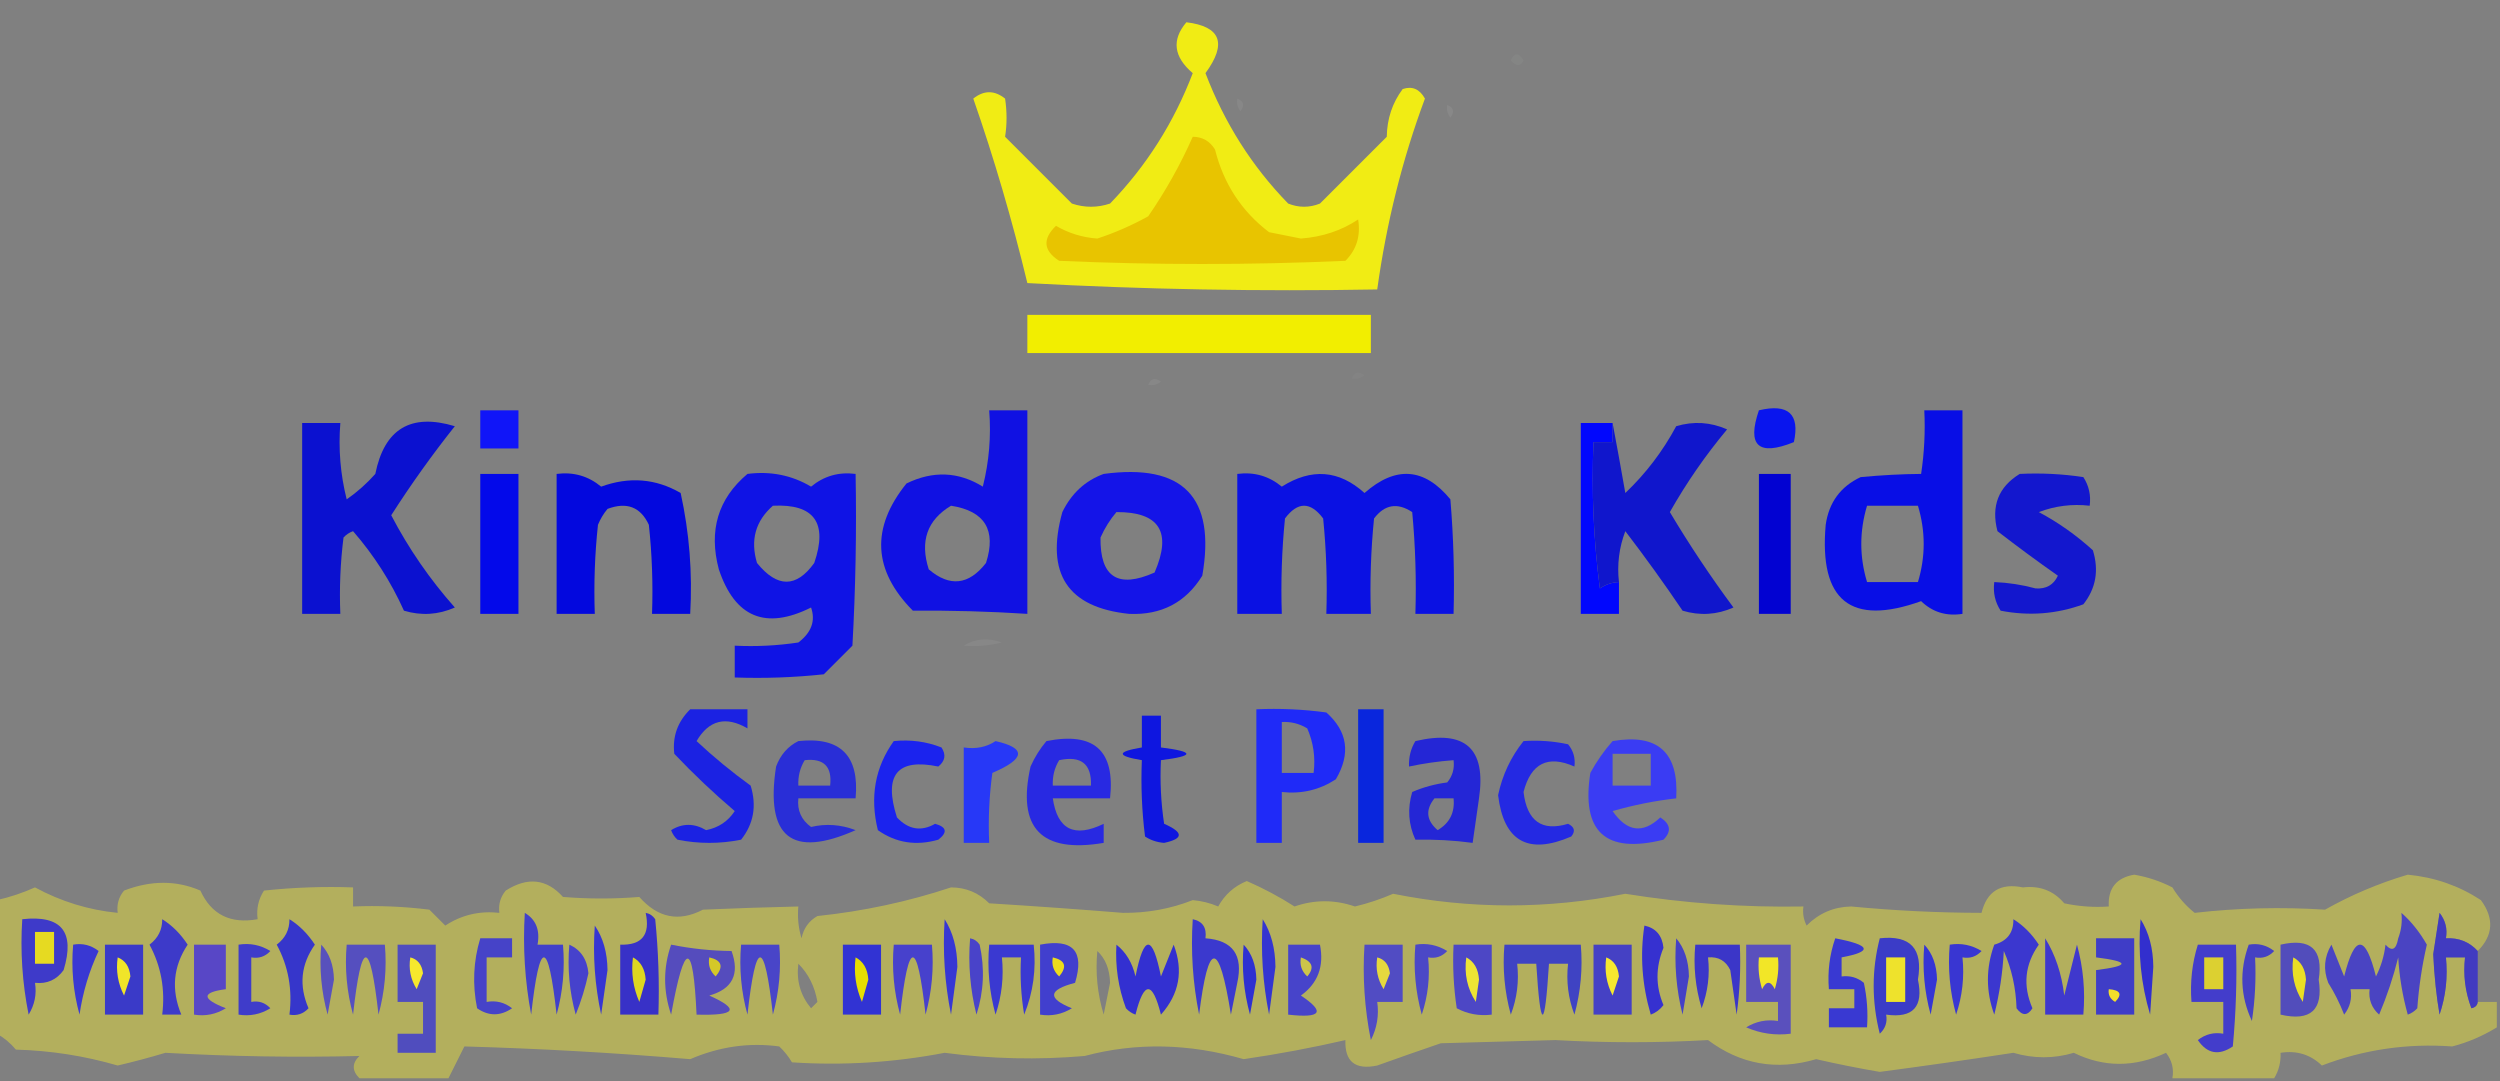 <?xml version="1.0" encoding="UTF-8"?>
<!DOCTYPE svg PUBLIC "-//W3C//DTD SVG 1.1//EN" "http://www.w3.org/Graphics/SVG/1.1/DTD/svg11.dtd">
<svg xmlns="http://www.w3.org/2000/svg" version="1.1" width="393px" height="170px" style="shape-rendering:geometricPrecision; text-rendering:geometricPrecision; image-rendering:optimizeQuality; fill-rule:evenodd; clip-rule:evenodd" xmlns:xlink="http://www.w3.org/1999/xlink">
<rect width="100%" height="100%" fill="#808080" stroke="none"/>
<g><path style="opacity:0.02" fill="#fefffe" d="M 147.5,4.5 C 148.833,5.167 148.833,5.167 147.5,4.5 Z"/></g>
<g><path style="opacity:0.043" fill="#fefffe" d="M 237.5,9.5 C 238.077,8.227 238.743,8.227 239.5,9.5C 239.03,10.463 238.363,10.463 237.5,9.5 Z"/></g>
<g><path style="opacity:0.063" fill="#fefffe" d="M 227.5,16.5 C 228.525,16.897 228.692,17.563 228,18.5C 227.536,17.906 227.369,17.239 227.5,16.5 Z"/></g>
<g><path style="opacity:1" fill="#f1ec14" d="M 186.5,3.5 C 191.923,4.161 192.923,6.828 189.5,11.5C 192.488,19.337 196.821,26.17 202.5,32C 204.167,32.667 205.833,32.667 207.5,32C 211,28.5 214.5,25 218,21.5C 218.045,18.666 218.879,16.166 220.5,14C 221.996,13.493 223.163,13.993 224,15.5C 220.451,25.031 217.951,35.031 216.5,45.5C 198.155,45.833 179.821,45.5 161.5,44.5C 159.103,34.556 156.27,24.889 153,15.5C 154.667,14.167 156.333,14.167 158,15.5C 158.305,17.557 158.305,19.557 158,21.5C 161.5,25 165,28.5 168.5,32C 170.5,32.667 172.5,32.667 174.5,32C 180.207,26.097 184.54,19.264 187.5,11.5C 184.49,8.934 184.157,6.268 186.5,3.5 Z"/></g>
<g><path style="opacity:0.055" fill="#fefffe" d="M 194.5,15.5 C 195.525,15.897 195.692,16.563 195,17.5C 194.536,16.906 194.369,16.239 194.5,15.5 Z"/></g>
<g><path style="opacity:0.09" fill="#fefffe" d="M 173.5,26.5 C 174.833,27.167 174.833,27.167 173.5,26.5 Z"/></g>
<g><path style="opacity:1" fill="#e8c400" d="M 187.5,21.5 C 189.017,21.511 190.184,22.177 191,23.5C 192.351,28.885 195.184,33.218 199.5,36.5C 201.167,36.833 202.833,37.167 204.5,37.5C 207.904,37.238 210.904,36.238 213.5,34.5C 213.917,37.079 213.25,39.246 211.5,41C 196.5,41.667 181.5,41.667 166.5,41C 164.018,39.406 163.852,37.572 166,35.5C 167.994,36.664 170.161,37.331 172.5,37.5C 175.25,36.598 177.917,35.431 180.5,34C 183.226,30.049 185.559,25.882 187.5,21.5 Z"/></g>
<g><path style="opacity:0.067" fill="#fefffe" d="M 223.5,26.5 C 224.833,27.167 224.833,27.167 223.5,26.5 Z"/></g>
<g><path style="opacity:0.18" fill="#fefffe" d="M 205.5,28.5 C 206.833,29.167 206.833,29.167 205.5,28.5 Z"/></g>
<g><path style="opacity:0.122" fill="#fefffe" d="M 221.5,36.5 C 222.833,37.167 222.833,37.167 221.5,36.5 Z"/></g>
<g><path style="opacity:0.149" fill="#fefffe" d="M 219.5,43.5 C 220.833,44.167 220.833,44.167 219.5,43.5 Z"/></g>
<g><path style="opacity:1" fill="#f2ee00" d="M 161.5,49.5 C 179.5,49.5 197.5,49.5 215.5,49.5C 215.5,51.5 215.5,53.5 215.5,55.5C 197.5,55.5 179.5,55.5 161.5,55.5C 161.5,53.5 161.5,51.5 161.5,49.5 Z"/></g>
<g><path style="opacity:0.086" fill="#fefffe" d="M 231.5,51.5 C 232.833,52.167 232.833,52.167 231.5,51.5 Z"/></g>
<g><path style="opacity:0.031" fill="#fefffe" d="M 212.5,59.5 C 212.897,58.475 213.563,58.308 214.5,59C 213.906,59.464 213.239,59.631 212.5,59.5 Z"/></g>
<g><path style="opacity:0.061" fill="#fefffe" d="M 180.5,60.5 C 180.897,59.475 181.563,59.308 182.5,60C 181.906,60.464 181.239,60.631 180.5,60.5 Z"/></g>
<g><path style="opacity:1" fill="#1015f8" d="M 75.5,64.5 C 77.5,64.5 79.5,64.5 81.5,64.5C 81.5,66.5 81.5,68.5 81.5,70.5C 79.5,70.5 77.5,70.5 75.5,70.5C 75.5,68.5 75.5,66.5 75.5,64.5 Z"/></g>
<g><path style="opacity:0.016" fill="#fefffe" d="M 225.5,68.5 C 226.833,69.167 226.833,69.167 225.5,68.5 Z"/></g>
<g><path style="opacity:1" fill="#0915ee" d="M 276.5,64.5 C 281.123,63.408 282.956,65.075 282,69.5C 276.42,71.752 274.587,70.085 276.5,64.5 Z"/></g>
<g><path style="opacity:1" fill="#0309ea" d="M 75.5,74.5 C 77.5,74.5 79.5,74.5 81.5,74.5C 81.5,81.833 81.5,89.167 81.5,96.5C 79.5,96.5 77.5,96.5 75.5,96.5C 75.5,89.167 75.5,81.833 75.5,74.5 Z"/></g>
<g><path style="opacity:0.059" fill="#fefffe" d="M 332.5,79.5 C 333.833,80.167 333.833,80.167 332.5,79.5 Z"/></g>
<g><path style="opacity:1" fill="#0b11d0" d="M 47.5,66.5 C 49.5,66.5 51.5,66.5 53.5,66.5C 53.176,70.555 53.509,74.555 54.5,78.5C 56.149,77.352 57.649,76.019 59,74.5C 60.42,67.412 64.587,64.912 71.5,67C 67.916,71.508 64.582,76.174 61.5,81C 64.233,86.236 67.566,91.069 71.5,95.5C 68.894,96.652 66.227,96.818 63.5,96C 61.456,91.452 58.789,87.285 55.5,83.5C 54.914,83.709 54.414,84.043 54,84.5C 53.501,88.486 53.334,92.486 53.5,96.5C 51.5,96.5 49.5,96.5 47.5,96.5C 47.5,86.5 47.5,76.5 47.5,66.5 Z"/></g>
<g><path style="opacity:1" fill="#0f13e5" d="M 117.5,74.5 C 121.131,74.032 124.465,74.699 127.5,76.5C 129.523,74.827 131.856,74.16 134.5,74.5C 134.666,83.506 134.5,92.506 134,101.5C 132.5,103 131,104.5 129.5,106C 124.845,106.499 120.179,106.666 115.5,106.5C 115.5,104.833 115.5,103.167 115.5,101.5C 118.85,101.665 122.183,101.498 125.5,101C 127.563,99.428 128.229,97.595 127.5,95.5C 120.361,99.065 115.528,97.065 113,89.5C 111.376,83.388 112.876,78.388 117.5,74.5 Z M 121.5,79.5 C 127.997,79.18 130.164,82.18 128,88.5C 125.182,92.424 122.182,92.424 119,88.5C 117.927,84.9 118.76,81.9 121.5,79.5 Z"/></g>
<g><path style="opacity:0.388" fill="#fefffe" d="M 332.5,81.5 C 333.833,82.167 333.833,82.167 332.5,81.5 Z"/></g>
<g><path style="opacity:1" fill="#0308de" d="M 87.5,74.5 C 90.144,74.16 92.478,74.827 94.5,76.5C 98.915,74.893 103.082,75.226 107,77.5C 108.37,83.742 108.87,90.075 108.5,96.5C 106.5,96.5 104.5,96.5 102.5,96.5C 102.666,91.822 102.499,87.155 102,82.5C 100.695,79.694 98.528,78.86 95.5,80C 94.874,80.75 94.374,81.584 94,82.5C 93.501,87.155 93.334,91.822 93.5,96.5C 91.5,96.5 89.5,96.5 87.5,96.5C 87.5,89.167 87.5,81.833 87.5,74.5 Z"/></g>
<g><path style="opacity:1" fill="#0107fd" d="M 253.5,66.5 C 253.5,67.5 253.5,68.5 253.5,69.5C 252.5,69.5 251.5,69.5 250.5,69.5C 250.169,77.195 250.503,84.862 251.5,92.5C 252.417,91.873 253.417,91.539 254.5,91.5C 254.5,93.167 254.5,94.833 254.5,96.5C 252.5,96.5 250.5,96.5 248.5,96.5C 248.5,86.5 248.5,76.5 248.5,66.5C 250.167,66.5 251.833,66.5 253.5,66.5 Z"/></g>
<g><path style="opacity:1" fill="#1011e3" d="M 155.5,64.5 C 157.5,64.5 159.5,64.5 161.5,64.5C 161.5,75.167 161.5,85.833 161.5,96.5C 155.582,96.115 149.582,95.949 143.5,96C 137.212,89.645 136.879,82.979 142.5,76C 146.67,73.967 150.67,74.134 154.5,76.5C 155.491,72.555 155.824,68.555 155.5,64.5 Z M 149.5,79.5 C 154.824,80.331 156.658,83.331 155,88.5C 152.294,91.978 149.294,92.311 146,89.5C 144.581,85.082 145.748,81.749 149.5,79.5 Z"/></g>
<g><path style="opacity:1" fill="#1016cc" d="M 253.5,66.5 C 254.166,70.021 254.833,73.688 255.5,77.5C 258.711,74.451 261.377,70.951 263.5,67C 266.227,66.182 268.894,66.348 271.5,67.5C 268.11,71.558 265.11,75.891 262.5,80.5C 265.585,85.672 268.919,90.672 272.5,95.5C 269.894,96.652 267.227,96.818 264.5,96C 261.623,91.745 258.623,87.578 255.5,83.5C 254.52,86.087 254.187,88.753 254.5,91.5C 253.417,91.539 252.417,91.873 251.5,92.5C 250.503,84.862 250.169,77.195 250.5,69.5C 251.5,69.5 252.5,69.5 253.5,69.5C 253.5,68.5 253.5,67.5 253.5,66.5 Z"/></g>
<g><path style="opacity:1" fill="#1317ce" d="M 317.5,74.5 C 320.85,74.335 324.183,74.502 327.5,75C 328.38,76.356 328.714,77.856 328.5,79.5C 325.753,79.187 323.086,79.52 320.5,80.5C 323.525,82.107 326.358,84.107 329,86.5C 329.978,89.669 329.478,92.503 327.5,95C 323.289,96.534 318.956,96.867 314.5,96C 313.62,94.644 313.286,93.144 313.5,91.5C 315.696,91.59 317.863,91.923 320,92.5C 321.662,92.612 322.829,91.946 323.5,90.5C 320.302,88.258 317.136,85.925 314,83.5C 312.98,79.553 314.147,76.553 317.5,74.5 Z"/></g>
<g><path style="opacity:1" fill="#0a11e3" d="M 194.5,74.5 C 197.144,74.16 199.477,74.827 201.5,76.5C 206.164,73.551 210.497,73.884 214.5,77.5C 219.41,73.183 223.91,73.517 228,78.5C 228.499,84.491 228.666,90.491 228.5,96.5C 226.5,96.5 224.5,96.5 222.5,96.5C 222.666,91.156 222.499,85.823 222,80.5C 219.67,78.968 217.67,79.302 216,81.5C 215.501,86.489 215.334,91.489 215.5,96.5C 213.167,96.5 210.833,96.5 208.5,96.5C 208.666,91.489 208.499,86.489 208,81.5C 206,78.833 204,78.833 202,81.5C 201.501,86.489 201.334,91.489 201.5,96.5C 199.167,96.5 196.833,96.5 194.5,96.5C 194.5,89.167 194.5,81.833 194.5,74.5 Z"/></g>
<g><path style="opacity:1" fill="#1414e8" d="M 173.5,74.5 C 185.99,72.823 191.157,78.156 189,90.5C 186.391,94.722 182.558,96.722 177.5,96.5C 167.815,95.5 164.315,90.166 167,80.5C 168.436,77.558 170.603,75.558 173.5,74.5 Z M 175.5,80.5 C 182.265,80.464 184.265,83.631 181.5,90C 175.744,92.569 172.911,90.736 173,84.5C 173.662,83.016 174.496,81.683 175.5,80.5 Z"/></g>
<g><path style="opacity:1" fill="#0202d2" d="M 276.5,74.5 C 278.167,74.5 279.833,74.5 281.5,74.5C 281.5,81.833 281.5,89.167 281.5,96.5C 279.833,96.5 278.167,96.5 276.5,96.5C 276.5,89.167 276.5,81.833 276.5,74.5 Z"/></g>
<g><path style="opacity:0.063" fill="#fefffe" d="M 231.5,92.5 C 232.833,93.167 232.833,93.167 231.5,92.5 Z"/></g>
<g><path style="opacity:1" fill="#080ee6" d="M 302.5,64.5 C 304.5,64.5 306.5,64.5 308.5,64.5C 308.5,75.167 308.5,85.833 308.5,96.5C 305.956,96.896 303.789,96.229 302,94.5C 290.944,98.462 285.944,94.462 287,82.5C 287.504,78.98 289.337,76.48 292.5,75C 295.865,74.686 299.031,74.519 302,74.5C 302.498,71.183 302.665,67.85 302.5,64.5 Z M 293.5,79.5 C 296.167,79.5 298.833,79.5 301.5,79.5C 302.705,83.513 302.705,87.513 301.5,91.5C 298.833,91.5 296.167,91.5 293.5,91.5C 292.295,87.513 292.295,83.513 293.5,79.5 Z"/></g>
<g><path style="opacity:0.059" fill="#fefffe" d="M 301.5,98.5 C 302.833,99.167 302.833,99.167 301.5,98.5 Z"/></g>
<g><path style="opacity:0.082" fill="#fefffe" d="M 108.5,99.5 C 109.833,100.167 109.833,100.167 108.5,99.5 Z"/></g>
<g><path style="opacity:0.059" fill="#fefffe" d="M 151.5,101.5 C 153.288,100.378 155.288,100.211 157.5,101C 155.527,101.495 153.527,101.662 151.5,101.5 Z"/></g>
<g><path style="opacity:1" fill="#1f2af8" d="M 197.5,111.5 C 201.182,111.335 204.848,111.501 208.5,112C 211.857,114.983 212.357,118.483 210,122.5C 207.435,124.179 204.602,124.846 201.5,124.5C 201.5,127.167 201.5,129.833 201.5,132.5C 200.167,132.5 198.833,132.5 197.5,132.5C 197.5,125.5 197.5,118.5 197.5,111.5 Z M 201.5,113.5 C 202.93,113.421 204.264,113.754 205.5,114.5C 206.474,116.743 206.808,119.076 206.5,121.5C 204.833,121.5 203.167,121.5 201.5,121.5C 201.5,118.833 201.5,116.167 201.5,113.5 Z"/></g>
<g><path style="opacity:0.008" fill="#fefffe" d="M 142.5,112.5 C 143.833,113.167 143.833,113.167 142.5,112.5 Z"/></g>
<g><path style="opacity:1" fill="#1b23ee" d="M 140.5,116.5 C 143.119,116.232 145.619,116.565 148,117.5C 148.749,118.635 148.583,119.635 147.5,120.5C 141.032,119.154 138.865,121.82 141,128.5C 142.804,130.419 144.804,130.752 147,129.5C 148.826,130.01 148.993,130.844 147.5,132C 144.007,133.004 140.841,132.504 138,130.5C 136.718,125.295 137.551,120.628 140.5,116.5 Z"/></g>
<g><path style="opacity:1" fill="#0e16e0" d="M 179.5,112.5 C 180.5,112.5 181.5,112.5 182.5,112.5C 182.5,114.167 182.5,115.833 182.5,117.5C 187.833,118.167 187.833,118.833 182.5,119.5C 182.335,122.85 182.502,126.183 183,129.5C 186.078,130.849 186.078,131.849 183,132.5C 181.893,132.415 180.893,132.081 180,131.5C 179.501,127.514 179.334,123.514 179.5,119.5C 175.5,118.833 175.5,118.167 179.5,117.5C 179.5,115.833 179.5,114.167 179.5,112.5 Z"/></g>
<g><path style="opacity:1" fill="#0926dd" d="M 213.5,111.5 C 214.833,111.5 216.167,111.5 217.5,111.5C 217.5,118.5 217.5,125.5 217.5,132.5C 216.167,132.5 214.833,132.5 213.5,132.5C 213.5,125.5 213.5,118.5 213.5,111.5 Z"/></g>
<g><path style="opacity:1" fill="#1b22e3" d="M 108.5,111.5 C 111.5,111.5 114.5,111.5 117.5,111.5C 117.5,112.5 117.5,113.5 117.5,114.5C 114.107,112.523 111.441,113.19 109.5,116.5C 112.163,118.992 114.996,121.326 118,123.5C 118.978,126.669 118.478,129.503 116.5,132C 113.167,132.667 109.833,132.667 106.5,132C 106.043,131.586 105.709,131.086 105.5,130.5C 107.284,129.394 109.118,129.394 111,130.5C 112.951,130.112 114.451,129.112 115.5,127.5C 112.156,124.655 108.989,121.655 106,118.5C 105.683,115.793 106.516,113.46 108.5,111.5 Z"/></g>
<g><path style="opacity:1" fill="#2738f7" d="M 156.5,116.5 C 161.374,117.602 161.207,119.269 156,121.5C 155.501,125.152 155.335,128.818 155.5,132.5C 154.167,132.5 152.833,132.5 151.5,132.5C 151.5,127.5 151.5,122.5 151.5,117.5C 153.415,117.784 155.081,117.451 156.5,116.5 Z"/></g>
<g><path style="opacity:1" fill="#2829e2" d="M 164.5,116.5 C 171.998,115.001 175.332,118.001 174.5,125.5C 171.5,125.5 168.5,125.5 165.5,125.5C 166.221,130.418 168.888,131.752 173.5,129.5C 173.5,130.5 173.5,131.5 173.5,132.5C 163.671,134.172 159.838,130.172 162,120.5C 162.662,119.016 163.496,117.683 164.5,116.5 Z M 166.5,119.5 C 169.95,118.756 171.616,120.09 171.5,123.5C 169.5,123.5 167.5,123.5 165.5,123.5C 165.433,122.041 165.766,120.708 166.5,119.5 Z"/></g>
<g><path style="opacity:1" fill="#292ed7" d="M 125.5,116.5 C 132.116,115.782 135.116,118.782 134.5,125.5C 131.5,125.5 128.5,125.5 125.5,125.5C 125.297,127.39 125.963,128.89 127.5,130C 129.841,129.443 132.174,129.61 134.5,130.5C 124.447,134.964 120.28,131.63 122,120.5C 122.69,118.65 123.856,117.316 125.5,116.5 Z M 126.5,119.5 C 129.5,119.167 130.833,120.5 130.5,123.5C 128.833,123.5 127.167,123.5 125.5,123.5C 125.433,122.041 125.766,120.708 126.5,119.5 Z"/></g>
<g><path style="opacity:1" fill="#2426d6" d="M 222.5,116.5 C 230.321,114.658 233.655,117.658 232.5,125.5C 232.167,127.833 231.833,130.167 231.5,132.5C 228.572,132.104 225.572,131.937 222.5,132C 221.398,129.599 221.231,127.099 222,124.5C 223.734,123.751 225.567,123.251 227.5,123C 228.337,121.989 228.67,120.822 228.5,119.5C 226.139,119.674 223.806,120.007 221.5,120.5C 221.433,119.041 221.766,117.708 222.5,116.5 Z M 225.5,125.5 C 226.5,125.5 227.5,125.5 228.5,125.5C 228.725,127.716 227.892,129.383 226,130.5C 224.212,128.977 224.045,127.31 225.5,125.5 Z"/></g>
<g><path style="opacity:1" fill="#2429e3" d="M 239.5,116.5 C 241.857,116.337 244.19,116.503 246.5,117C 247.337,118.011 247.67,119.178 247.5,120.5C 243.328,118.652 240.661,119.985 239.5,124.5C 240.044,129.079 242.378,130.746 246.5,129.5C 247.521,130.002 247.688,130.668 247,131.5C 240.215,134.435 236.382,132.268 235.5,125C 236.174,121.82 237.508,118.986 239.5,116.5 Z"/></g>
<g><path style="opacity:1" fill="#3a3cf3" d="M 253.5,116.5 C 260.602,115.267 263.935,118.267 263.5,125.5C 260.121,125.888 256.788,126.555 253.5,127.5C 255.758,130.771 258.258,131.104 261,128.5C 262.617,129.536 262.784,130.703 261.5,132C 252.385,134.266 248.552,130.766 250,121.5C 250.997,119.677 252.164,118.01 253.5,116.5 Z M 253.5,118.5 C 255.5,118.5 257.5,118.5 259.5,118.5C 259.5,120.167 259.5,121.833 259.5,123.5C 257.5,123.5 255.5,123.5 253.5,123.5C 253.5,121.833 253.5,120.167 253.5,118.5 Z"/></g>
<g><path style="opacity:0.149" fill="#fefffe" d="M 21.5,137.5 C 22.833,138.167 22.833,138.167 21.5,137.5 Z"/></g>
<g><path style="opacity:0.443" fill="#f5ea32" d="M 389.5,149.5 C 388.18,148.058 386.514,147.392 384.5,147.5C 384.762,146.022 384.429,144.689 383.5,143.5C 383.167,145.667 382.833,147.833 382.5,150C 382.67,153.489 383.003,156.656 383.5,159.5C 384.484,156.572 384.817,153.572 384.5,150.5C 385.5,150.5 386.5,150.5 387.5,150.5C 387.187,153.247 387.52,155.914 388.5,158.5C 389.107,158.376 389.44,158.043 389.5,157.5C 390.5,157.5 391.5,157.5 392.5,157.5C 392.5,158.833 392.5,160.167 392.5,161.5C 390.268,162.869 387.934,163.869 385.5,164.5C 378.408,163.991 371.574,164.991 365,167.5C 363.211,165.771 361.044,165.104 358.5,165.5C 358.567,166.959 358.234,168.292 357.5,169.5C 352.167,169.5 346.833,169.5 341.5,169.5C 341.762,168.022 341.429,166.689 340.5,165.5C 335.553,167.814 330.72,167.814 326,165.5C 322.875,166.437 319.709,166.437 316.5,165.5C 309.506,166.573 302.506,167.573 295.5,168.5C 292.135,167.925 288.802,167.258 285.5,166.5C 279.283,168.331 273.616,167.331 268.5,163.5C 260.561,163.948 252.561,163.948 244.5,163.5C 238.5,163.667 232.5,163.833 226.5,164C 223.07,165.169 219.737,166.336 216.5,167.5C 213.042,168.226 211.375,166.893 211.5,163.5C 206.249,164.709 200.916,165.709 195.5,166.5C 186.922,164.015 178.589,163.848 170.5,166C 163.152,166.637 155.819,166.47 148.5,165.5C 140.547,167.028 132.547,167.528 124.5,167C 123.953,166.075 123.287,165.242 122.5,164.5C 117.752,163.857 113.086,164.524 108.5,166.5C 96.57,165.496 84.736,164.83 73,164.5C 72.153,166.193 71.32,167.86 70.5,169.5C 65.833,169.5 61.167,169.5 56.5,169.5C 55.316,168.312 55.316,167.145 56.5,166C 46.525,166.249 36.358,166.082 26,165.5C 23.522,166.245 21.022,166.911 18.5,167.5C 13.288,165.98 7.955,165.147 2.5,165C 1.627,163.955 0.627,163.122 -0.5,162.5C -0.5,155.5 -0.5,148.5 -0.5,141.5C 1.55,141.039 3.55,140.372 5.5,139.5C 9.595,141.72 13.928,143.053 18.5,143.5C 18.33,142.178 18.663,141.011 19.5,140C 23.733,138.371 27.733,138.371 31.5,140C 33.225,143.774 36.225,145.274 40.5,144.5C 40.286,142.856 40.62,141.356 41.5,140C 46.155,139.501 50.822,139.334 55.5,139.5C 55.5,140.5 55.5,141.5 55.5,142.5C 59.514,142.334 63.514,142.501 67.5,143C 68.333,143.833 69.167,144.667 70,145.5C 72.564,143.821 75.398,143.154 78.5,143.5C 78.33,142.178 78.663,141.011 79.5,140C 82.938,137.809 85.938,138.142 88.5,141C 92.531,141.326 96.531,141.326 100.5,141C 103.401,144.3 106.734,144.966 110.5,143C 115.658,142.777 120.658,142.61 125.5,142.5C 125.34,144.199 125.506,145.866 126,147.5C 126.318,145.939 127.151,144.772 128.5,144C 135.727,143.245 142.727,141.745 149.5,139.5C 151.854,139.511 153.854,140.344 155.5,142C 162.505,142.434 169.505,142.934 176.5,143.5C 180.318,143.545 183.985,142.878 187.5,141.5C 188.894,141.621 190.228,141.954 191.5,142.5C 192.54,140.625 194.04,139.292 196,138.5C 198.639,139.654 201.139,140.988 203.5,142.5C 206.643,141.405 209.809,141.405 213,142.5C 215.059,142.007 217.059,141.34 219,140.5C 231.149,142.939 243.315,142.939 255.5,140.5C 264.774,141.996 274.108,142.663 283.5,142.5C 283.351,143.552 283.517,144.552 284,145.5C 285.939,143.557 288.272,142.557 291,142.5C 297.867,143.155 304.701,143.488 311.5,143.5C 312.327,140.111 314.493,138.778 318,139.5C 320.664,139.191 322.83,140.025 324.5,142C 326.81,142.497 329.143,142.663 331.5,142.5C 331.352,139.648 332.686,137.981 335.5,137.5C 337.608,137.86 339.608,138.527 341.5,139.5C 342.439,141.053 343.606,142.387 345,143.5C 351.811,142.724 358.644,142.558 365.5,143C 369.601,140.686 373.934,138.853 378.5,137.5C 382.719,137.903 386.553,139.236 390,141.5C 392.107,144.371 391.941,147.037 389.5,149.5 Z M 172.5,149.5 C 173.777,150.694 174.444,152.36 174.5,154.5C 174.167,156.167 173.833,157.833 173.5,159.5C 172.513,156.232 172.18,152.898 172.5,149.5 Z M 125.5,151.5 C 127.086,153.081 128.086,155.081 128.5,157.5C 128.167,157.833 127.833,158.167 127.5,158.5C 125.829,156.49 125.162,154.157 125.5,151.5 Z"/></g>
<g><path style="opacity:0.133" fill="#fefffe" d="M 37.5,142.5 C 38.833,143.167 38.833,143.167 37.5,142.5 Z"/></g>
<g><path style="opacity:1" fill="#3e3ac9" d="M 3.5,144.5 C 9.666,143.814 11.833,146.481 10,152.5C 8.89,154.037 7.39,154.703 5.5,154.5C 5.785,156.288 5.452,157.955 4.5,159.5C 3.506,154.544 3.173,149.544 3.5,144.5 Z"/></g>
<g><path style="opacity:1" fill="#3d3ac9" d="M 25.5,144.5 C 27.057,145.466 28.39,146.8 29.5,148.5C 27.221,151.921 26.888,155.588 28.5,159.5C 27.5,159.5 26.5,159.5 25.5,159.5C 25.992,155.543 25.325,151.877 23.5,148.5C 24.853,147.476 25.52,146.143 25.5,144.5 Z"/></g>
<g><path style="opacity:1" fill="#3737d4" d="M 148.5,144.5 C 149.809,146.571 150.475,149.071 150.5,152C 150.167,154.5 149.833,157 149.5,159.5C 148.506,154.544 148.173,149.544 148.5,144.5 Z"/></g>
<g><path style="opacity:1" fill="#4140ca" d="M 82.5,143.5 C 84.256,144.552 84.923,146.219 84.5,148.5C 85.833,148.5 87.167,148.5 88.5,148.5C 88.823,152.226 88.489,155.893 87.5,159.5C 86.167,147.5 84.833,147.5 83.5,159.5C 82.505,154.208 82.172,148.875 82.5,143.5 Z"/></g>
<g><path style="opacity:1" fill="#3636cb" d="M 45.5,144.5 C 47.057,145.466 48.39,146.8 49.5,148.5C 47.296,151.603 46.963,154.937 48.5,158.5C 47.675,159.386 46.675,159.719 45.5,159.5C 45.992,155.543 45.325,151.877 43.5,148.5C 44.853,147.476 45.52,146.143 45.5,144.5 Z"/></g>
<g><path style="opacity:1" fill="#3b39ce" d="M 187.5,144.5 C 189.048,144.821 189.715,145.821 189.5,147.5C 193.792,147.809 195.459,150.142 194.5,154.5C 194.167,156.167 193.833,157.833 193.5,159.5C 191.628,147.726 189.961,147.726 188.5,159.5C 187.506,154.544 187.173,149.544 187.5,144.5 Z"/></g>
<g><path style="opacity:1" fill="#4b48c6" d="M 222.5,148.5 C 224.288,148.215 225.955,148.548 227.5,149.5C 226.675,150.386 225.675,150.719 224.5,150.5C 224.817,153.572 224.484,156.572 223.5,159.5C 222.511,155.893 222.177,152.226 222.5,148.5 Z"/></g>
<g><path style="opacity:1" fill="#e6da21" d="M 5.5,146.5 C 6.5,146.5 7.5,146.5 8.5,146.5C 8.5,148.167 8.5,149.833 8.5,151.5C 7.5,151.5 6.5,151.5 5.5,151.5C 5.5,149.833 5.5,148.167 5.5,146.5 Z"/></g>
<g><path style="opacity:1" fill="#3831c7" d="M 101.5,143.5 C 102.117,143.611 102.617,143.944 103,144.5C 103.499,149.489 103.666,154.489 103.5,159.5C 101.5,159.5 99.5,159.5 97.5,159.5C 97.5,155.833 97.5,152.167 97.5,148.5C 100.91,148.616 102.244,146.95 101.5,143.5 Z"/></g>
<g><path style="opacity:1" fill="#514cc3" d="M 214.5,148.5 C 216.5,148.5 218.5,148.5 220.5,148.5C 220.5,151.5 220.5,154.5 220.5,157.5C 219.167,157.5 217.833,157.5 216.5,157.5C 216.799,159.604 216.466,161.604 215.5,163.5C 214.506,158.544 214.173,153.544 214.5,148.5 Z"/></g>
<g><path style="opacity:1" fill="#4d47c5" d="M 228.5,148.5 C 230.5,148.5 232.5,148.5 234.5,148.5C 234.5,152.167 234.5,155.833 234.5,159.5C 232.533,159.739 230.699,159.406 229,158.5C 228.502,155.183 228.335,151.85 228.5,148.5 Z"/></g>
<g><path style="opacity:1" fill="#3631d0" d="M 258.5,145.5 C 260.293,145.884 261.293,147.05 261.5,149C 260.249,152.047 260.249,155.047 261.5,158C 260.975,158.692 260.308,159.192 259.5,159.5C 258.124,154.814 257.79,150.147 258.5,145.5 Z"/></g>
<g><path style="opacity:1" fill="#3936d2" d="M 306.5,148.5 C 308.288,148.215 309.955,148.548 311.5,149.5C 310.675,150.386 309.675,150.719 308.5,150.5C 308.817,153.572 308.484,156.572 307.5,159.5C 306.511,155.893 306.177,152.226 306.5,148.5 Z"/></g>
<g><path style="opacity:1" fill="#433dcb" d="M 345.5,148.5 C 347.5,148.5 349.5,148.5 351.5,148.5C 351.666,153.844 351.499,159.177 351,164.5C 348.8,165.99 346.966,165.657 345.5,163.5C 346.689,162.571 348.022,162.238 349.5,162.5C 349.5,160.833 349.5,159.167 349.5,157.5C 347.833,157.5 346.167,157.5 344.5,157.5C 344.264,154.391 344.597,151.391 345.5,148.5 Z"/></g>
<g><path style="opacity:1" fill="#3938d3" d="M 11.5,148.5 C 12.978,148.238 14.311,148.571 15.5,149.5C 14.022,152.632 13.022,155.965 12.5,159.5C 11.511,155.893 11.177,152.226 11.5,148.5 Z"/></g>
<g><path style="opacity:1" fill="#3a39d1" d="M 155.5,148.5 C 157.833,148.5 160.167,148.5 162.5,148.5C 162.915,152.375 162.415,156.042 161,159.5C 160.502,156.518 160.335,153.518 160.5,150.5C 159.5,150.5 158.5,150.5 157.5,150.5C 157.817,153.572 157.484,156.572 156.5,159.5C 155.511,155.893 155.177,152.226 155.5,148.5 Z"/></g>
<g><path style="opacity:1" fill="#4541c3" d="M 353.5,148.5 C 354.978,148.238 356.311,148.571 357.5,149.5C 356.675,150.386 355.675,150.719 354.5,150.5C 354.665,153.85 354.498,157.183 354,160.5C 352.179,156.605 352.012,152.605 353.5,148.5 Z"/></g>
<g><path style="opacity:1" fill="#4943c9" d="M 152.5,147.5 C 153.117,147.611 153.617,147.944 154,148.5C 154.825,152.211 154.659,155.878 153.5,159.5C 152.509,155.555 152.176,151.555 152.5,147.5 Z"/></g>
<g><path style="opacity:1" fill="#e5d93e" d="M 216.5,150.5 C 217.649,150.791 218.316,151.624 218.5,153C 218.167,153.833 217.833,154.667 217.5,155.5C 216.548,153.955 216.215,152.288 216.5,150.5 Z"/></g>
<g><path style="opacity:1" fill="#322fce" d="M 336.5,144.5 C 337.809,146.571 338.475,149.071 338.5,152C 338.333,154.5 338.167,157 338,159.5C 336.558,154.691 336.058,149.691 336.5,144.5 Z"/></g>
<g><path style="opacity:1" fill="#3a3ac8" d="M 16.5,148.5 C 18.5,148.5 20.5,148.5 22.5,148.5C 22.5,152.167 22.5,155.833 22.5,159.5C 20.5,159.5 18.5,159.5 16.5,159.5C 16.5,155.833 16.5,152.167 16.5,148.5 Z"/></g>
<g><path style="opacity:1" fill="#f0e529" d="M 18.5,150.5 C 19.694,150.97 20.36,151.97 20.5,153.5C 20.167,154.5 19.833,155.5 19.5,156.5C 18.534,154.604 18.201,152.604 18.5,150.5 Z"/></g>
<g><path style="opacity:1" fill="#5851bc" d="M 50.5,148.5 C 51.787,149.871 52.453,151.705 52.5,154C 52.167,155.833 51.833,157.667 51.5,159.5C 50.511,155.893 50.177,152.226 50.5,148.5 Z"/></g>
<g><path style="opacity:1" fill="#3635d3" d="M 93.5,145.5 C 94.805,147.397 95.471,149.731 95.5,152.5C 95.167,154.833 94.833,157.167 94.5,159.5C 93.507,154.88 93.173,150.214 93.5,145.5 Z"/></g>
<g><path style="opacity:1" fill="#eee435" d="M 230.5,150.5 C 231.725,151.152 232.392,152.319 232.5,154C 232.333,155.167 232.167,156.333 232,157.5C 230.648,155.406 230.148,153.073 230.5,150.5 Z"/></g>
<g><path style="opacity:1" fill="#4541c4" d="M 250.5,148.5 C 252.5,148.5 254.5,148.5 256.5,148.5C 256.5,152.167 256.5,155.833 256.5,159.5C 254.5,159.5 252.5,159.5 250.5,159.5C 250.5,155.833 250.5,152.167 250.5,148.5 Z"/></g>
<g><path style="opacity:1" fill="#f6e82f" d="M 252.5,150.5 C 253.693,150.97 254.36,151.97 254.5,153.5C 254.167,154.5 253.833,155.5 253.5,156.5C 252.534,154.604 252.201,152.604 252.5,150.5 Z"/></g>
<g><path style="opacity:1" fill="#3b36c8" d="M 266.5,148.5 C 268.833,148.5 271.167,148.5 273.5,148.5C 273.665,152.182 273.499,155.848 273,159.5C 272.667,157.167 272.333,154.833 272,152.5C 271.29,151.027 270.124,150.36 268.5,150.5C 268.813,153.247 268.48,155.914 267.5,158.5C 266.513,155.232 266.18,151.898 266.5,148.5 Z"/></g>
<g><path style="opacity:1" fill="#3939d2" d="M 288.5,147.5 C 294.11,148.576 294.443,149.576 289.5,150.5C 289.5,151.5 289.5,152.5 289.5,153.5C 290.822,153.33 291.989,153.663 293,154.5C 293.497,156.81 293.663,159.143 293.5,161.5C 291.5,161.5 289.5,161.5 287.5,161.5C 287.5,160.5 287.5,159.5 287.5,158.5C 288.833,158.5 290.167,158.5 291.5,158.5C 291.5,157.5 291.5,156.5 291.5,155.5C 290.167,155.5 288.833,155.5 287.5,155.5C 287.279,152.721 287.612,150.054 288.5,147.5 Z"/></g>
<g><path style="opacity:1" fill="#3b37cf" d="M 316.5,144.5 C 318.057,145.466 319.39,146.8 320.5,148.5C 318.296,151.603 317.963,154.937 319.5,158.5C 318.726,159.711 317.893,159.711 317,158.5C 316.899,155.3 316.232,152.3 315,149.5C 314.824,152.882 314.324,156.215 313.5,159.5C 312.167,155.833 312.167,152.167 313.5,148.5C 315.55,147.923 316.55,146.59 316.5,144.5 Z"/></g>
<g><path style="opacity:1" fill="#dcd031" d="M 346.5,150.5 C 347.5,150.5 348.5,150.5 349.5,150.5C 349.5,152.167 349.5,153.833 349.5,155.5C 348.5,155.5 347.5,155.5 346.5,155.5C 346.5,153.833 346.5,152.167 346.5,150.5 Z"/></g>
<g><path style="opacity:1" fill="#4741cc" d="M 140.5,148.5 C 142.5,148.5 144.5,148.5 146.5,148.5C 146.823,152.226 146.489,155.893 145.5,159.5C 144.167,147.5 142.833,147.5 141.5,159.5C 140.511,155.893 140.177,152.226 140.5,148.5 Z"/></g>
<g><path style="opacity:1" fill="#3330d1" d="M 175.5,148.5 C 176.999,149.678 177.999,151.345 178.5,153.5C 179.833,146.833 181.167,146.833 182.5,153.5C 183.167,151.833 183.833,150.167 184.5,148.5C 186.06,152.586 185.393,156.253 182.5,159.5C 181.167,154.167 179.833,154.167 178.5,159.5C 177.914,159.291 177.414,158.957 177,158.5C 175.801,155.274 175.301,151.941 175.5,148.5 Z"/></g>
<g><path style="opacity:1" fill="#2e30d1" d="M 195.5,148.5 C 196.787,149.871 197.453,151.705 197.5,154C 197.167,155.833 196.833,157.667 196.5,159.5C 195.511,155.893 195.177,152.226 195.5,148.5 Z"/></g>
<g><path style="opacity:1" fill="#4744ca" d="M 202.5,148.5 C 204.167,148.5 205.833,148.5 207.5,148.5C 208.172,151.908 207.172,154.575 204.5,156.5C 208.386,159.093 207.719,160.093 202.5,159.5C 202.5,155.833 202.5,152.167 202.5,148.5 Z"/></g>
<g><path style="opacity:1" fill="#ccc449" d="M 204.5,150.5 C 206.332,151.14 206.665,152.14 205.5,153.5C 204.614,152.675 204.281,151.675 204.5,150.5 Z"/></g>
<g><path style="opacity:1" fill="#3b3cc7" d="M 295.5,147.5 C 300.327,146.964 302.327,149.13 301.5,154C 302.407,158.258 300.741,160.091 296.5,159.5C 296.719,160.675 296.386,161.675 295.5,162.5C 294.221,157.449 294.221,152.449 295.5,147.5 Z"/></g>
<g><path style="opacity:1" fill="#eee22c" d="M 296.5,150.5 C 297.5,150.5 298.5,150.5 299.5,150.5C 299.5,152.833 299.5,155.167 299.5,157.5C 298.5,157.5 297.5,157.5 296.5,157.5C 296.5,155.167 296.5,152.833 296.5,150.5 Z"/></g>
<g><path style="opacity:1" fill="#3f3dc7" d="M 329.5,147.5 C 331.5,147.5 333.5,147.5 335.5,147.5C 335.5,151.5 335.5,155.5 335.5,159.5C 333.5,159.5 331.5,159.5 329.5,159.5C 329.5,157.167 329.5,154.833 329.5,152.5C 334.833,151.833 334.833,151.167 329.5,150.5C 329.5,149.5 329.5,148.5 329.5,147.5 Z"/></g>
<g><path style="opacity:1" fill="#4a44c2" d="M 377.5,143.5 C 379.035,144.844 380.368,146.511 381.5,148.5C 380.746,151.777 380.246,155.11 380,158.5C 379.586,158.957 379.086,159.291 378.5,159.5C 377.679,156.553 377.179,153.553 377,150.5C 376.234,153.58 375.234,156.58 374,159.5C 372.812,158.437 372.312,157.103 372.5,155.5C 371.5,155.5 370.5,155.5 369.5,155.5C 369.762,156.978 369.429,158.311 368.5,159.5C 367.813,157.726 366.98,156.059 366,154.5C 365.192,152.421 365.359,150.421 366.5,148.5C 367.167,150.167 367.833,151.833 368.5,153.5C 370.167,146.833 371.833,146.833 373.5,153.5C 374.298,151.922 374.798,150.256 375,148.5C 376.016,149.634 376.683,149.301 377,147.5C 377.49,146.207 377.657,144.873 377.5,143.5 Z"/></g>
<g><path style="opacity:1" fill="#554fbf" d="M 54.5,148.5 C 56.5,148.5 58.5,148.5 60.5,148.5C 60.823,152.226 60.489,155.893 59.5,159.5C 58.167,147.5 56.833,147.5 55.5,159.5C 54.511,155.893 54.177,152.226 54.5,148.5 Z"/></g>
<g><path style="opacity:1" fill="#4642cc" d="M 89.5,148.5 C 91.302,149.315 92.302,150.815 92.5,153C 92.022,155.226 91.355,157.392 90.5,159.5C 89.511,155.893 89.177,152.226 89.5,148.5 Z"/></g>
<g><path style="opacity:1" fill="#ddd620" d="M 99.5,150.5 C 100.725,151.152 101.392,152.319 101.5,154C 101.167,155.167 100.833,156.333 100.5,157.5C 99.526,155.257 99.192,152.924 99.5,150.5 Z"/></g>
<g><path style="opacity:1" fill="#554cbd" d="M 105.5,148.5 C 108.666,149.134 111.832,149.468 115,149.5C 116.315,153.141 115.149,155.474 111.5,156.5C 116.363,158.675 115.697,159.675 109.5,159.5C 108.962,147.759 107.628,147.759 105.5,159.5C 104.242,155.79 104.242,152.123 105.5,148.5 Z"/></g>
<g><path style="opacity:1" fill="#d4c828" d="M 111.5,150.5 C 113.465,150.948 113.798,151.948 112.5,153.5C 111.614,152.675 111.281,151.675 111.5,150.5 Z"/></g>
<g><path style="opacity:1" fill="#4441c5" d="M 263.5,147.5 C 264.794,149.048 265.461,151.048 265.5,153.5C 265.167,155.5 264.833,157.5 264.5,159.5C 263.509,155.555 263.176,151.555 263.5,147.5 Z"/></g>
<g><path style="opacity:1" fill="#4945c8" d="M 116.5,148.5 C 118.5,148.5 120.5,148.5 122.5,148.5C 122.823,152.226 122.489,155.893 121.5,159.5C 120.167,147.5 118.833,147.5 117.5,159.5C 116.511,155.893 116.177,152.226 116.5,148.5 Z"/></g>
<g><path style="opacity:1" fill="#5a50bd" d="M 274.5,148.5 C 276.833,148.5 279.167,148.5 281.5,148.5C 281.5,153.167 281.5,157.833 281.5,162.5C 279.076,162.808 276.743,162.474 274.5,161.5C 276.045,160.548 277.712,160.215 279.5,160.5C 279.5,159.5 279.5,158.5 279.5,157.5C 277.833,157.5 276.167,157.5 274.5,157.5C 274.5,154.5 274.5,151.5 274.5,148.5 Z"/></g>
<g><path style="opacity:1" fill="#f2e627" d="M 276.5,150.5 C 277.5,150.5 278.5,150.5 279.5,150.5C 279.66,152.199 279.494,153.866 279,155.5C 278.333,154.167 277.667,154.167 277,155.5C 276.506,153.866 276.34,152.199 276.5,150.5 Z"/></g>
<g><path style="opacity:1" fill="#3f38cd" d="M 321.5,147.5 C 323.094,150.061 324.094,153.061 324.5,156.5C 325.167,153.833 325.833,151.167 326.5,148.5C 327.489,152.107 327.823,155.774 327.5,159.5C 325.5,159.5 323.5,159.5 321.5,159.5C 321.5,155.5 321.5,151.5 321.5,147.5 Z"/></g>
<g><path style="opacity:1" fill="#524dbb" d="M 358.5,148.5 C 363.239,147.407 365.239,149.24 364.5,154C 365.239,158.76 363.239,160.593 358.5,159.5C 358.5,155.833 358.5,152.167 358.5,148.5 Z"/></g>
<g><path style="opacity:1" fill="#eade25" d="M 360.5,150.5 C 361.725,151.152 362.392,152.319 362.5,154C 362.333,155.167 362.167,156.333 362,157.5C 360.648,155.406 360.148,153.073 360.5,150.5 Z"/></g>
<g><path style="opacity:1" fill="#413bc0" d="M 389.5,149.5 C 389.5,152.167 389.5,154.833 389.5,157.5C 389.44,158.043 389.107,158.376 388.5,158.5C 387.52,155.914 387.187,153.247 387.5,150.5C 386.5,150.5 385.5,150.5 384.5,150.5C 384.817,153.572 384.484,156.572 383.5,159.5C 383.003,156.656 382.67,153.489 382.5,150C 382.833,147.833 383.167,145.667 383.5,143.5C 384.429,144.689 384.762,146.022 384.5,147.5C 386.514,147.392 388.18,148.058 389.5,149.5 Z"/></g>
<g><path style="opacity:1" fill="#3f3cca" d="M 37.5,148.5 C 39.288,148.215 40.955,148.548 42.5,149.5C 41.675,150.386 40.675,150.719 39.5,150.5C 39.5,152.833 39.5,155.167 39.5,157.5C 40.675,157.281 41.675,157.614 42.5,158.5C 40.955,159.452 39.288,159.785 37.5,159.5C 37.5,155.833 37.5,152.167 37.5,148.5 Z"/></g>
<g><path style="opacity:1" fill="#413fce" d="M 163.5,148.5 C 168.675,147.507 170.509,149.507 169,154.5C 164.774,155.605 164.607,156.938 168.5,158.5C 166.955,159.452 165.288,159.785 163.5,159.5C 163.5,155.833 163.5,152.167 163.5,148.5 Z"/></g>
<g><path style="opacity:1" fill="#ecdc1b" d="M 165.5,150.5 C 167.465,150.948 167.798,151.948 166.5,153.5C 165.614,152.675 165.281,151.675 165.5,150.5 Z"/></g>
<g><path style="opacity:1" fill="#3435d1" d="M 198.5,144.5 C 199.809,146.571 200.475,149.071 200.5,152C 200.167,154.5 199.833,157 199.5,159.5C 198.506,154.544 198.173,149.544 198.5,144.5 Z"/></g>
<g><path style="opacity:1" fill="#3f43c3" d="M 236.5,148.5 C 240.5,148.5 244.5,148.5 248.5,148.5C 248.823,152.226 248.489,155.893 247.5,159.5C 246.52,156.914 246.187,154.247 246.5,151.5C 245.5,151.5 244.5,151.5 243.5,151.5C 242.833,162.167 242.167,162.167 241.5,151.5C 240.5,151.5 239.5,151.5 238.5,151.5C 238.813,154.247 238.48,156.914 237.5,159.5C 236.511,155.893 236.177,152.226 236.5,148.5 Z"/></g>
<g><path style="opacity:1" fill="#3535d5" d="M 302.5,148.5 C 303.787,149.871 304.453,151.705 304.5,154C 304.167,155.833 303.833,157.667 303.5,159.5C 302.511,155.893 302.177,152.226 302.5,148.5 Z"/></g>
<g><path style="opacity:1" fill="#f2df2b" d="M 331.5,155.5 C 333.337,155.639 333.67,156.306 332.5,157.5C 331.702,157.043 331.369,156.376 331.5,155.5 Z"/></g>
<g><path style="opacity:1" fill="#4643c8" d="M 75.5,147.5 C 77.167,147.5 78.833,147.5 80.5,147.5C 80.5,148.5 80.5,149.5 80.5,150.5C 79.167,150.5 77.833,150.5 76.5,150.5C 76.5,152.833 76.5,155.167 76.5,157.5C 77.978,157.238 79.311,157.571 80.5,158.5C 78.647,159.76 76.814,159.76 75,158.5C 74.245,154.745 74.411,151.078 75.5,147.5 Z"/></g>
<g><path style="opacity:1" fill="#5847c6" d="M 30.5,148.5 C 32.167,148.5 33.833,148.5 35.5,148.5C 35.5,150.833 35.5,153.167 35.5,155.5C 31.665,156.004 31.665,157.004 35.5,158.5C 33.955,159.452 32.288,159.785 30.5,159.5C 30.5,155.833 30.5,152.167 30.5,148.5 Z"/></g>
<g><path style="opacity:1" fill="#3133d3" d="M 132.5,148.5 C 134.5,148.5 136.5,148.5 138.5,148.5C 138.5,152.167 138.5,155.833 138.5,159.5C 136.5,159.5 134.5,159.5 132.5,159.5C 132.5,155.833 132.5,152.167 132.5,148.5 Z"/></g>
<g><path style="opacity:1" fill="#e6df00" d="M 134.5,150.5 C 135.725,151.152 136.392,152.319 136.5,154C 136.167,155.167 135.833,156.333 135.5,157.5C 134.526,155.257 134.192,152.924 134.5,150.5 Z"/></g>
<g><path style="opacity:1" fill="#504dbe" d="M 62.5,148.5 C 64.5,148.5 66.5,148.5 68.5,148.5C 68.5,154.167 68.5,159.833 68.5,165.5C 66.5,165.5 64.5,165.5 62.5,165.5C 62.5,164.5 62.5,163.5 62.5,162.5C 63.833,162.5 65.167,162.5 66.5,162.5C 66.5,160.833 66.5,159.167 66.5,157.5C 65.167,157.5 63.833,157.5 62.5,157.5C 62.5,154.5 62.5,151.5 62.5,148.5 Z"/></g>
<g><path style="opacity:1" fill="#f6e82d" d="M 64.5,150.5 C 65.649,150.791 66.316,151.624 66.5,153C 66.167,153.833 65.833,154.667 65.5,155.5C 64.548,153.955 64.215,152.288 64.5,150.5 Z"/></g>
<g><path style="opacity:0.102" fill="#fefffe" d="M 385.5,164.5 C 386.833,165.167 386.833,165.167 385.5,164.5 Z"/></g>
</svg>
